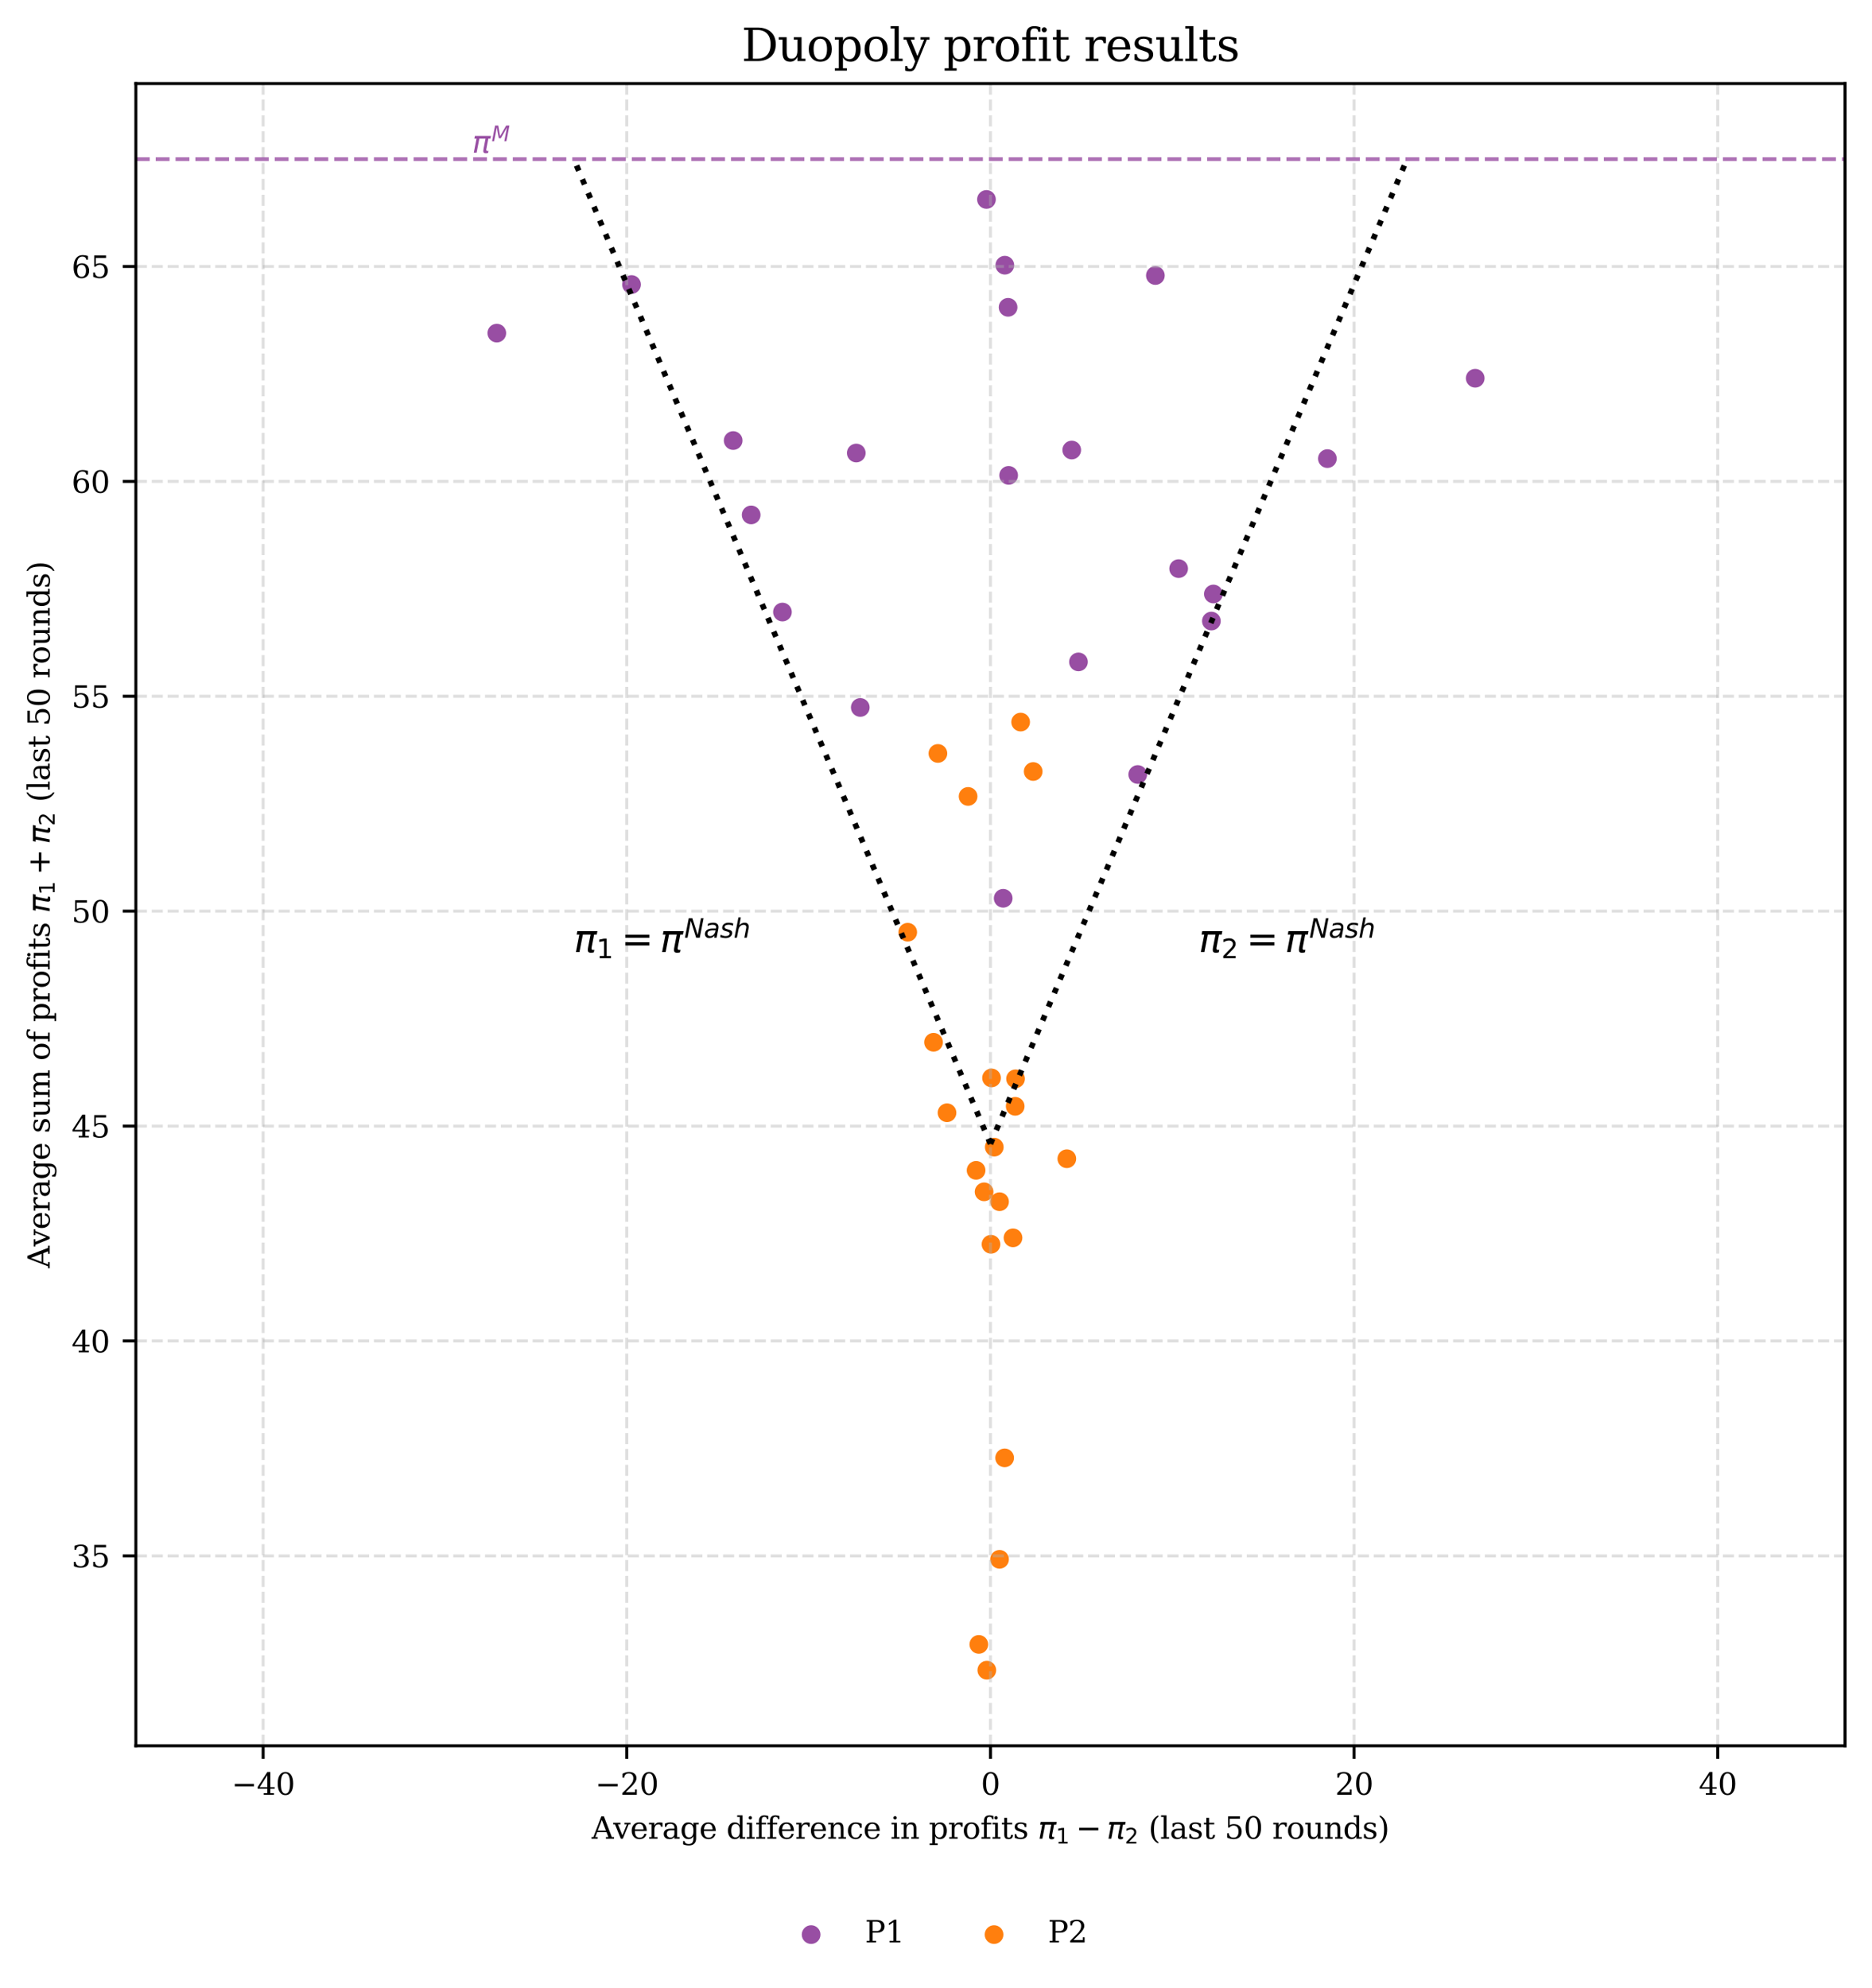<?xml version="1.0" encoding="utf-8" standalone="no"?>
<!DOCTYPE svg PUBLIC "-//W3C//DTD SVG 1.1//EN"
  "http://www.w3.org/Graphics/SVG/1.1/DTD/svg11.dtd">
<svg xmlns:xlink="http://www.w3.org/1999/xlink" width="500.14pt" height="530.849pt" viewBox="0 0 500.14 530.849" xmlns="http://www.w3.org/2000/svg" version="1.1">
 <defs>
  <style type="text/css">*{stroke-linejoin: round; stroke-linecap: butt}</style>
 </defs>
 <g id="figure_1">
  <g id="patch_1">
   <path d="M 0 530.849 
L 500.14 530.849 
L 500.14 0 
L 0 0 
z
" style="fill: #ffffff"/>
  </g>
  <g id="axes_1">
   <g id="patch_2">
    <path d="M 36.3 466.249 
L 492.94 466.249 
L 492.94 22.318 
L 36.3 22.318 
z
" style="fill: #ffffff"/>
   </g>
   <g id="PathCollection_1">
    <defs>
     <path id="m07b435f6bb" d="M 0 2 
C 0.53 2 1.039 1.789 1.414 1.414 
C 1.789 1.039 2 0.53 2 0 
C 2 -0.53 1.789 -1.039 1.414 -1.414 
C 1.039 -1.789 0.53 -2 0 -2 
C -0.53 -2 -1.039 -1.789 -1.414 -1.414 
C -1.789 -1.039 -2 -0.53 -2 0 
C -2 0.53 -1.789 1.039 -1.414 1.414 
C -1.039 1.789 -0.53 2 0 2 
z
" style="stroke: #984ea3"/>
    </defs>
    <g clip-path="url(#pbe07059e75)">
     <use xlink:href="#m07b435f6bb" x="286.335" y="120.187" style="fill: #984ea3; stroke: #984ea3"/>
     <use xlink:href="#m07b435f6bb" x="269.478" y="126.959" style="fill: #984ea3; stroke: #984ea3"/>
     <use xlink:href="#m07b435f6bb" x="288.132" y="176.777" style="fill: #984ea3; stroke: #984ea3"/>
     <use xlink:href="#m07b435f6bb" x="132.729" y="88.964" style="fill: #984ea3; stroke: #984ea3"/>
     <use xlink:href="#m07b435f6bb" x="228.769" y="120.99" style="fill: #984ea3; stroke: #984ea3"/>
     <use xlink:href="#m07b435f6bb" x="229.838" y="188.945" style="fill: #984ea3; stroke: #984ea3"/>
     <use xlink:href="#m07b435f6bb" x="354.636" y="122.482" style="fill: #984ea3; stroke: #984ea3"/>
     <use xlink:href="#m07b435f6bb" x="168.726" y="75.993" style="fill: #984ea3; stroke: #984ea3"/>
     <use xlink:href="#m07b435f6bb" x="394.131" y="101.017" style="fill: #984ea3; stroke: #984ea3"/>
     <use xlink:href="#m07b435f6bb" x="324.178" y="158.641" style="fill: #984ea3; stroke: #984ea3"/>
     <use xlink:href="#m07b435f6bb" x="314.899" y="151.868" style="fill: #984ea3; stroke: #984ea3"/>
     <use xlink:href="#m07b435f6bb" x="195.881" y="117.661" style="fill: #984ea3; stroke: #984ea3"/>
     <use xlink:href="#m07b435f6bb" x="268.021" y="239.911" style="fill: #984ea3; stroke: #984ea3"/>
     <use xlink:href="#m07b435f6bb" x="323.643" y="165.872" style="fill: #984ea3; stroke: #984ea3"/>
     <use xlink:href="#m07b435f6bb" x="263.551" y="53.265" style="fill: #984ea3; stroke: #984ea3"/>
     <use xlink:href="#m07b435f6bb" x="303.969" y="206.852" style="fill: #984ea3; stroke: #984ea3"/>
     <use xlink:href="#m07b435f6bb" x="269.332" y="82.077" style="fill: #984ea3; stroke: #984ea3"/>
     <use xlink:href="#m07b435f6bb" x="200.69" y="137.52" style="fill: #984ea3; stroke: #984ea3"/>
     <use xlink:href="#m07b435f6bb" x="209.046" y="163.462" style="fill: #984ea3; stroke: #984ea3"/>
     <use xlink:href="#m07b435f6bb" x="308.681" y="73.583" style="fill: #984ea3; stroke: #984ea3"/>
     <use xlink:href="#m07b435f6bb" x="268.458" y="70.828" style="fill: #984ea3; stroke: #984ea3"/>
    </g>
   </g>
   <g id="PathCollection_2">
    <defs>
     <path id="m0cc798ffbf" d="M 0 2 
C 0.53 2 1.039 1.789 1.414 1.414 
C 1.789 1.039 2 0.53 2 0 
C 2 -0.53 1.789 -1.039 1.414 -1.414 
C 1.039 -1.789 0.53 -2 0 -2 
C -0.53 -2 -1.039 -1.789 -1.414 -1.414 
C -1.789 -1.039 -2 -0.53 -2 0 
C -2 0.53 -1.789 1.039 -1.414 1.414 
C -1.039 1.789 -0.53 2 0 2 
z
" style="stroke: #ff7f0e"/>
    </defs>
    <g clip-path="url(#pbe07059e75)">
     <use xlink:href="#m0cc798ffbf" x="264.911" y="287.892" style="fill: #ff7f0e; stroke: #ff7f0e"/>
     <use xlink:href="#m0cc798ffbf" x="249.415" y="278.365" style="fill: #ff7f0e; stroke: #ff7f0e"/>
     <use xlink:href="#m0cc798ffbf" x="268.409" y="389.365" style="fill: #ff7f0e; stroke: #ff7f0e"/>
     <use xlink:href="#m0cc798ffbf" x="276.036" y="206.048" style="fill: #ff7f0e; stroke: #ff7f0e"/>
     <use xlink:href="#m0cc798ffbf" x="285.023" y="309.473" style="fill: #ff7f0e; stroke: #ff7f0e"/>
     <use xlink:href="#m0cc798ffbf" x="271.324" y="288.122" style="fill: #ff7f0e; stroke: #ff7f0e"/>
     <use xlink:href="#m0cc798ffbf" x="253.01" y="297.19" style="fill: #ff7f0e; stroke: #ff7f0e"/>
     <use xlink:href="#m0cc798ffbf" x="270.644" y="330.594" style="fill: #ff7f0e; stroke: #ff7f0e"/>
     <use xlink:href="#m0cc798ffbf" x="261.511" y="439.183" style="fill: #ff7f0e; stroke: #ff7f0e"/>
     <use xlink:href="#m0cc798ffbf" x="242.517" y="248.979" style="fill: #ff7f0e; stroke: #ff7f0e"/>
     <use xlink:href="#m0cc798ffbf" x="264.766" y="332.315" style="fill: #ff7f0e; stroke: #ff7f0e"/>
     <use xlink:href="#m0cc798ffbf" x="271.227" y="295.468" style="fill: #ff7f0e; stroke: #ff7f0e"/>
     <use xlink:href="#m0cc798ffbf" x="267.049" y="416.455" style="fill: #ff7f0e; stroke: #ff7f0e"/>
     <use xlink:href="#m0cc798ffbf" x="267.049" y="320.951" style="fill: #ff7f0e; stroke: #ff7f0e"/>
     <use xlink:href="#m0cc798ffbf" x="263.648" y="446.071" style="fill: #ff7f0e; stroke: #ff7f0e"/>
     <use xlink:href="#m0cc798ffbf" x="260.782" y="312.572" style="fill: #ff7f0e; stroke: #ff7f0e"/>
     <use xlink:href="#m0cc798ffbf" x="272.684" y="192.848" style="fill: #ff7f0e; stroke: #ff7f0e"/>
     <use xlink:href="#m0cc798ffbf" x="258.645" y="212.706" style="fill: #ff7f0e; stroke: #ff7f0e"/>
     <use xlink:href="#m0cc798ffbf" x="262.92" y="318.311" style="fill: #ff7f0e; stroke: #ff7f0e"/>
     <use xlink:href="#m0cc798ffbf" x="265.64" y="306.373" style="fill: #ff7f0e; stroke: #ff7f0e"/>
     <use xlink:href="#m0cc798ffbf" x="250.581" y="201.227" style="fill: #ff7f0e; stroke: #ff7f0e"/>
    </g>
   </g>
   <g id="matplotlib.axis_1">
    <g id="xtick_1">
     <g id="line2d_1">
      <path d="M 70.305 466.249 
L 70.305 22.318 
" clip-path="url(#pbe07059e75)" style="fill: none; stroke-dasharray: 2.96,1.28; stroke-dashoffset: 0; stroke: #b0b0b0; stroke-opacity: 0.4; stroke-width: 0.8"/>
     </g>
     <g id="line2d_2">
      <defs>
       <path id="m2ab39aec94" d="M 0 0 
L 0 3.5 
" style="stroke: #000000; stroke-width: 0.8"/>
      </defs>
      <g>
       <use xlink:href="#m2ab39aec94" x="70.305" y="466.249" style="stroke: #000000; stroke-width: 0.8"/>
      </g>
     </g>
     <g id="text_1">
      <!-- −40 -->
      <g transform="translate(61.863 479.328) scale(0.08 -0.08)">
       <defs>
        <path id="DejaVuSerif-2212" d="M 678 2259 
L 4684 2259 
L 4684 1753 
L 678 1753 
L 678 2259 
z
" transform="scale(0.016)"/>
        <path id="DejaVuSerif-34" d="M 2234 1581 
L 2234 4063 
L 641 1581 
L 2234 1581 
z
M 3609 0 
L 1484 0 
L 1484 331 
L 2234 331 
L 2234 1247 
L 197 1247 
L 197 1588 
L 2241 4750 
L 2859 4750 
L 2859 1581 
L 3750 1581 
L 3750 1247 
L 2859 1247 
L 2859 331 
L 3609 331 
L 3609 0 
z
" transform="scale(0.016)"/>
        <path id="DejaVuSerif-30" d="M 2034 219 
Q 2513 219 2750 744 
Q 2988 1269 2988 2328 
Q 2988 3391 2750 3916 
Q 2513 4441 2034 4441 
Q 1556 4441 1318 3916 
Q 1081 3391 1081 2328 
Q 1081 1269 1318 744 
Q 1556 219 2034 219 
z
M 2034 -91 
Q 1275 -91 848 546 
Q 422 1184 422 2328 
Q 422 3475 848 4112 
Q 1275 4750 2034 4750 
Q 2797 4750 3222 4112 
Q 3647 3475 3647 2328 
Q 3647 1184 3222 546 
Q 2797 -91 2034 -91 
z
" transform="scale(0.016)"/>
       </defs>
       <use xlink:href="#DejaVuSerif-2212"/>
       <use xlink:href="#DejaVuSerif-34" transform="translate(83.789 0)"/>
       <use xlink:href="#DejaVuSerif-30" transform="translate(147.412 0)"/>
      </g>
     </g>
    </g>
    <g id="xtick_2">
     <g id="line2d_3">
      <path d="M 167.463 466.249 
L 167.463 22.318 
" clip-path="url(#pbe07059e75)" style="fill: none; stroke-dasharray: 2.96,1.28; stroke-dashoffset: 0; stroke: #b0b0b0; stroke-opacity: 0.4; stroke-width: 0.8"/>
     </g>
     <g id="line2d_4">
      <g>
       <use xlink:href="#m2ab39aec94" x="167.463" y="466.249" style="stroke: #000000; stroke-width: 0.8"/>
      </g>
     </g>
     <g id="text_2">
      <!-- −20 -->
      <g transform="translate(159.021 479.328) scale(0.08 -0.08)">
       <defs>
        <path id="DejaVuSerif-32" d="M 819 3553 
L 469 3553 
L 469 4384 
Q 803 4563 1142 4656 
Q 1481 4750 1806 4750 
Q 2534 4750 2956 4397 
Q 3378 4044 3378 3438 
Q 3378 2753 2422 1800 
Q 2347 1728 2309 1691 
L 1131 513 
L 3078 513 
L 3078 1088 
L 3444 1088 
L 3444 0 
L 434 0 
L 434 341 
L 1850 1753 
Q 2319 2222 2519 2614 
Q 2719 3006 2719 3438 
Q 2719 3909 2473 4175 
Q 2228 4441 1797 4441 
Q 1350 4441 1106 4219 
Q 863 3997 819 3553 
z
" transform="scale(0.016)"/>
       </defs>
       <use xlink:href="#DejaVuSerif-2212"/>
       <use xlink:href="#DejaVuSerif-32" transform="translate(83.789 0)"/>
       <use xlink:href="#DejaVuSerif-30" transform="translate(147.412 0)"/>
      </g>
     </g>
    </g>
    <g id="xtick_3">
     <g id="line2d_5">
      <path d="M 264.62 466.249 
L 264.62 22.318 
" clip-path="url(#pbe07059e75)" style="fill: none; stroke-dasharray: 2.96,1.28; stroke-dashoffset: 0; stroke: #b0b0b0; stroke-opacity: 0.4; stroke-width: 0.8"/>
     </g>
     <g id="line2d_6">
      <g>
       <use xlink:href="#m2ab39aec94" x="264.62" y="466.249" style="stroke: #000000; stroke-width: 0.8"/>
      </g>
     </g>
     <g id="text_3">
      <!-- 0 -->
      <g transform="translate(262.075 479.328) scale(0.08 -0.08)">
       <use xlink:href="#DejaVuSerif-30"/>
      </g>
     </g>
    </g>
    <g id="xtick_4">
     <g id="line2d_7">
      <path d="M 361.777 466.249 
L 361.777 22.318 
" clip-path="url(#pbe07059e75)" style="fill: none; stroke-dasharray: 2.96,1.28; stroke-dashoffset: 0; stroke: #b0b0b0; stroke-opacity: 0.4; stroke-width: 0.8"/>
     </g>
     <g id="line2d_8">
      <g>
       <use xlink:href="#m2ab39aec94" x="361.777" y="466.249" style="stroke: #000000; stroke-width: 0.8"/>
      </g>
     </g>
     <g id="text_4">
      <!-- 20 -->
      <g transform="translate(356.687 479.328) scale(0.08 -0.08)">
       <use xlink:href="#DejaVuSerif-32"/>
       <use xlink:href="#DejaVuSerif-30" transform="translate(63.623 0)"/>
      </g>
     </g>
    </g>
    <g id="xtick_5">
     <g id="line2d_9">
      <path d="M 458.935 466.249 
L 458.935 22.318 
" clip-path="url(#pbe07059e75)" style="fill: none; stroke-dasharray: 2.96,1.28; stroke-dashoffset: 0; stroke: #b0b0b0; stroke-opacity: 0.4; stroke-width: 0.8"/>
     </g>
     <g id="line2d_10">
      <g>
       <use xlink:href="#m2ab39aec94" x="458.935" y="466.249" style="stroke: #000000; stroke-width: 0.8"/>
      </g>
     </g>
     <g id="text_5">
      <!-- 40 -->
      <g transform="translate(453.845 479.328) scale(0.08 -0.08)">
       <use xlink:href="#DejaVuSerif-34"/>
       <use xlink:href="#DejaVuSerif-30" transform="translate(63.623 0)"/>
      </g>
     </g>
    </g>
    <g id="text_6">
     <!-- Average difference in profits $\pi_1 - \pi_2$ (last 50 rounds) -->
     <g transform="translate(158.06 491.072) scale(0.08 -0.08)">
      <defs>
       <path id="DejaVuSerif-41" d="M 1281 1691 
L 2994 1691 
L 2138 3909 
L 1281 1691 
z
M -38 0 
L -38 331 
L 372 331 
L 2034 4666 
L 2559 4666 
L 4225 331 
L 4684 331 
L 4684 0 
L 2988 0 
L 2988 331 
L 3506 331 
L 3116 1356 
L 1153 1356 
L 763 331 
L 1275 331 
L 1275 0 
L -38 0 
z
" transform="scale(0.016)"/>
       <path id="DejaVuSerif-76" d="M 1581 0 
L 359 2988 
L -19 2988 
L -19 3322 
L 1509 3322 
L 1509 2988 
L 978 2988 
L 1913 703 
L 2847 2988 
L 2350 2988 
L 2350 3322 
L 3597 3322 
L 3597 2988 
L 3225 2988 
L 2003 0 
L 1581 0 
z
" transform="scale(0.016)"/>
       <path id="DejaVuSerif-65" d="M 3469 1600 
L 991 1600 
L 991 1575 
Q 991 903 1244 561 
Q 1497 219 1991 219 
Q 2369 219 2611 417 
Q 2853 616 2950 1006 
L 3413 1006 
Q 3275 459 2904 184 
Q 2534 -91 1931 -91 
Q 1203 -91 761 389 
Q 319 869 319 1663 
Q 319 2450 753 2931 
Q 1188 3413 1894 3413 
Q 2647 3413 3050 2948 
Q 3453 2484 3469 1600 
z
M 2791 1931 
Q 2772 2513 2545 2808 
Q 2319 3103 1894 3103 
Q 1497 3103 1269 2806 
Q 1041 2509 991 1931 
L 2791 1931 
z
" transform="scale(0.016)"/>
       <path id="DejaVuSerif-72" d="M 3059 3328 
L 3059 2497 
L 2728 2497 
Q 2713 2744 2591 2866 
Q 2469 2988 2234 2988 
Q 1809 2988 1582 2694 
Q 1356 2400 1356 1850 
L 1356 331 
L 2022 331 
L 2022 0 
L 263 0 
L 263 331 
L 781 331 
L 781 2994 
L 231 2994 
L 231 3322 
L 1356 3322 
L 1356 2731 
Q 1525 3078 1790 3245 
Q 2056 3413 2438 3413 
Q 2578 3413 2733 3391 
Q 2888 3369 3059 3328 
z
" transform="scale(0.016)"/>
       <path id="DejaVuSerif-61" d="M 2547 1044 
L 2547 1747 
L 1806 1747 
Q 1378 1747 1168 1562 
Q 959 1378 959 997 
Q 959 650 1171 447 
Q 1384 244 1747 244 
Q 2106 244 2326 466 
Q 2547 688 2547 1044 
z
M 3122 2075 
L 3122 331 
L 3634 331 
L 3634 0 
L 2547 0 
L 2547 359 
Q 2356 128 2106 18 
Q 1856 -91 1522 -91 
Q 969 -91 644 203 
Q 319 497 319 997 
Q 319 1513 691 1797 
Q 1063 2081 1741 2081 
L 2547 2081 
L 2547 2309 
Q 2547 2688 2317 2895 
Q 2088 3103 1672 3103 
Q 1328 3103 1125 2947 
Q 922 2791 872 2484 
L 575 2484 
L 575 3156 
Q 875 3284 1158 3348 
Q 1441 3413 1709 3413 
Q 2400 3413 2761 3070 
Q 3122 2728 3122 2075 
z
" transform="scale(0.016)"/>
       <path id="DejaVuSerif-67" d="M 3359 2988 
L 3359 72 
Q 3359 -644 2965 -1033 
Q 2572 -1422 1844 -1422 
Q 1516 -1422 1216 -1362 
Q 916 -1303 641 -1184 
L 641 -488 
L 941 -488 
Q 997 -813 1206 -963 
Q 1416 -1113 1806 -1113 
Q 2313 -1113 2548 -827 
Q 2784 -541 2784 72 
L 2784 519 
Q 2616 206 2355 57 
Q 2094 -91 1709 -91 
Q 1097 -91 708 395 
Q 319 881 319 1663 
Q 319 2444 706 2928 
Q 1094 3413 1709 3413 
Q 2094 3413 2355 3264 
Q 2616 3116 2784 2803 
L 2784 3322 
L 3909 3322 
L 3909 2988 
L 3359 2988 
z
M 2784 1825 
Q 2784 2422 2554 2737 
Q 2325 3053 1888 3053 
Q 1444 3053 1217 2703 
Q 991 2353 991 1663 
Q 991 975 1217 622 
Q 1444 269 1888 269 
Q 2325 269 2554 583 
Q 2784 897 2784 1497 
L 2784 1825 
z
" transform="scale(0.016)"/>
       <path id="DejaVuSerif-20" transform="scale(0.016)"/>
       <path id="DejaVuSerif-64" d="M 3359 331 
L 3909 331 
L 3909 0 
L 2784 0 
L 2784 519 
Q 2616 206 2355 57 
Q 2094 -91 1709 -91 
Q 1097 -91 708 395 
Q 319 881 319 1663 
Q 319 2444 706 2928 
Q 1094 3413 1709 3413 
Q 2094 3413 2355 3264 
Q 2616 3116 2784 2803 
L 2784 4531 
L 2241 4531 
L 2241 4863 
L 3359 4863 
L 3359 331 
z
M 2784 1497 
L 2784 1825 
Q 2784 2422 2554 2737 
Q 2325 3053 1888 3053 
Q 1444 3053 1217 2703 
Q 991 2353 991 1663 
Q 991 975 1217 622 
Q 1444 269 1888 269 
Q 2325 269 2554 583 
Q 2784 897 2784 1497 
z
" transform="scale(0.016)"/>
       <path id="DejaVuSerif-69" d="M 622 4353 
Q 622 4497 726 4603 
Q 831 4709 978 4709 
Q 1122 4709 1226 4603 
Q 1331 4497 1331 4353 
Q 1331 4206 1228 4103 
Q 1125 4000 978 4000 
Q 831 4000 726 4103 
Q 622 4206 622 4353 
z
M 1356 331 
L 1900 331 
L 1900 0 
L 231 0 
L 231 331 
L 781 331 
L 781 2988 
L 231 2988 
L 231 3322 
L 1356 3322 
L 1356 331 
z
" transform="scale(0.016)"/>
       <path id="DejaVuSerif-66" d="M 2753 4078 
L 2450 4078 
Q 2447 4313 2317 4434 
Q 2188 4556 1941 4556 
Q 1619 4556 1487 4379 
Q 1356 4203 1356 3750 
L 1356 3322 
L 2284 3322 
L 2284 2988 
L 1356 2988 
L 1356 331 
L 2094 331 
L 2094 0 
L 231 0 
L 231 331 
L 781 331 
L 781 2988 
L 231 2988 
L 231 3322 
L 781 3322 
L 781 3738 
Q 781 4294 1070 4578 
Q 1359 4863 1919 4863 
Q 2128 4863 2337 4825 
Q 2547 4788 2753 4709 
L 2753 4078 
z
" transform="scale(0.016)"/>
       <path id="DejaVuSerif-6e" d="M 263 0 
L 263 331 
L 781 331 
L 781 2988 
L 231 2988 
L 231 3322 
L 1356 3322 
L 1356 2731 
Q 1516 3069 1770 3241 
Q 2025 3413 2363 3413 
Q 2913 3413 3172 3097 
Q 3431 2781 3431 2113 
L 3431 331 
L 3944 331 
L 3944 0 
L 2356 0 
L 2356 331 
L 2853 331 
L 2853 1931 
Q 2853 2541 2703 2767 
Q 2553 2994 2175 2994 
Q 1775 2994 1565 2701 
Q 1356 2409 1356 1850 
L 1356 331 
L 1856 331 
L 1856 0 
L 263 0 
z
" transform="scale(0.016)"/>
       <path id="DejaVuSerif-63" d="M 3291 997 
Q 3169 466 2822 187 
Q 2475 -91 1925 -91 
Q 1200 -91 759 389 
Q 319 869 319 1663 
Q 319 2459 759 2936 
Q 1200 3413 1925 3413 
Q 2241 3413 2553 3339 
Q 2866 3266 3181 3116 
L 3181 2266 
L 2847 2266 
Q 2781 2703 2561 2903 
Q 2341 3103 1931 3103 
Q 1466 3103 1228 2742 
Q 991 2381 991 1663 
Q 991 944 1227 581 
Q 1463 219 1931 219 
Q 2303 219 2525 412 
Q 2747 606 2828 997 
L 3291 997 
z
" transform="scale(0.016)"/>
       <path id="DejaVuSerif-70" d="M 1313 1825 
L 1313 1497 
Q 1313 897 1542 583 
Q 1772 269 2209 269 
Q 2650 269 2876 622 
Q 3103 975 3103 1663 
Q 3103 2353 2876 2703 
Q 2650 3053 2209 3053 
Q 1772 3053 1542 2737 
Q 1313 2422 1313 1825 
z
M 738 2988 
L 184 2988 
L 184 3322 
L 1313 3322 
L 1313 2803 
Q 1481 3116 1742 3264 
Q 2003 3413 2388 3413 
Q 3000 3413 3387 2928 
Q 3775 2444 3775 1663 
Q 3775 881 3387 395 
Q 3000 -91 2388 -91 
Q 2003 -91 1742 57 
Q 1481 206 1313 519 
L 1313 -997 
L 1856 -997 
L 1856 -1331 
L 184 -1331 
L 184 -997 
L 738 -997 
L 738 2988 
z
" transform="scale(0.016)"/>
       <path id="DejaVuSerif-6f" d="M 1925 219 
Q 2388 219 2623 584 
Q 2859 950 2859 1663 
Q 2859 2375 2623 2739 
Q 2388 3103 1925 3103 
Q 1463 3103 1227 2739 
Q 991 2375 991 1663 
Q 991 950 1228 584 
Q 1466 219 1925 219 
z
M 1925 -91 
Q 1200 -91 759 389 
Q 319 869 319 1663 
Q 319 2456 758 2934 
Q 1197 3413 1925 3413 
Q 2653 3413 3092 2934 
Q 3531 2456 3531 1663 
Q 3531 869 3092 389 
Q 2653 -91 1925 -91 
z
" transform="scale(0.016)"/>
       <path id="DejaVuSerif-74" d="M 691 2988 
L 184 2988 
L 184 3322 
L 691 3322 
L 691 4353 
L 1269 4353 
L 1269 3322 
L 2350 3322 
L 2350 2988 
L 1269 2988 
L 1269 878 
Q 1269 456 1350 337 
Q 1431 219 1650 219 
Q 1875 219 1978 351 
Q 2081 484 2088 781 
L 2522 781 
Q 2497 328 2275 118 
Q 2053 -91 1600 -91 
Q 1103 -91 897 129 
Q 691 350 691 878 
L 691 2988 
z
" transform="scale(0.016)"/>
       <path id="DejaVuSerif-73" d="M 359 184 
L 359 959 
L 691 959 
Q 703 588 923 403 
Q 1144 219 1575 219 
Q 1963 219 2166 364 
Q 2369 509 2369 788 
Q 2369 1006 2220 1140 
Q 2072 1275 1594 1428 
L 1178 1569 
Q 750 1706 558 1912 
Q 366 2119 366 2438 
Q 366 2894 700 3153 
Q 1034 3413 1625 3413 
Q 1888 3413 2178 3344 
Q 2469 3275 2778 3144 
L 2778 2419 
L 2447 2419 
Q 2434 2741 2221 2922 
Q 2009 3103 1644 3103 
Q 1281 3103 1095 2975 
Q 909 2847 909 2591 
Q 909 2381 1050 2254 
Q 1191 2128 1613 1997 
L 2069 1856 
Q 2541 1709 2748 1489 
Q 2956 1269 2956 922 
Q 2956 450 2595 179 
Q 2234 -91 1600 -91 
Q 1278 -91 972 -22 
Q 666 47 359 184 
z
" transform="scale(0.016)"/>
       <path id="DejaVuSans-Oblique-3c0" d="M 584 3500 
L 3938 3500 
L 3825 2925 
L 3384 2925 
L 2966 775 
Q 2922 550 2981 450 
Q 3038 353 3209 353 
Q 3256 353 3325 363 
Q 3397 369 3419 372 
L 3338 -44 
Q 3222 -84 3103 -103 
Q 2981 -122 2866 -122 
Q 2491 -122 2388 81 
Q 2284 288 2391 838 
L 2797 2925 
L 1506 2925 
L 938 0 
L 350 0 
L 919 2925 
L 472 2925 
L 584 3500 
z
" transform="scale(0.016)"/>
       <path id="DejaVuSans-31" d="M 794 531 
L 1825 531 
L 1825 4091 
L 703 3866 
L 703 4441 
L 1819 4666 
L 2450 4666 
L 2450 531 
L 3481 531 
L 3481 0 
L 794 0 
L 794 531 
z
" transform="scale(0.016)"/>
       <path id="DejaVuSans-2212" d="M 678 2272 
L 4684 2272 
L 4684 1741 
L 678 1741 
L 678 2272 
z
" transform="scale(0.016)"/>
       <path id="DejaVuSans-32" d="M 1228 531 
L 3431 531 
L 3431 0 
L 469 0 
L 469 531 
Q 828 903 1448 1529 
Q 2069 2156 2228 2338 
Q 2531 2678 2651 2914 
Q 2772 3150 2772 3378 
Q 2772 3750 2511 3984 
Q 2250 4219 1831 4219 
Q 1534 4219 1204 4116 
Q 875 4013 500 3803 
L 500 4441 
Q 881 4594 1212 4672 
Q 1544 4750 1819 4750 
Q 2544 4750 2975 4387 
Q 3406 4025 3406 3419 
Q 3406 3131 3298 2873 
Q 3191 2616 2906 2266 
Q 2828 2175 2409 1742 
Q 1991 1309 1228 531 
z
" transform="scale(0.016)"/>
       <path id="DejaVuSerif-28" d="M 2041 -997 
Q 1281 -656 893 83 
Q 506 822 506 1931 
Q 506 3044 893 3783 
Q 1281 4522 2041 4863 
L 2041 4556 
Q 1559 4225 1350 3623 
Q 1141 3022 1141 1931 
Q 1141 844 1350 242 
Q 1559 -359 2041 -691 
L 2041 -997 
z
" transform="scale(0.016)"/>
       <path id="DejaVuSerif-6c" d="M 1313 331 
L 1856 331 
L 1856 0 
L 184 0 
L 184 331 
L 738 331 
L 738 4531 
L 184 4531 
L 184 4863 
L 1313 4863 
L 1313 331 
z
" transform="scale(0.016)"/>
       <path id="DejaVuSerif-35" d="M 3219 4666 
L 3219 4153 
L 1081 4153 
L 1081 2816 
Q 1244 2928 1461 2984 
Q 1678 3041 1947 3041 
Q 2703 3041 3140 2622 
Q 3578 2203 3578 1478 
Q 3578 738 3136 323 
Q 2694 -91 1894 -91 
Q 1572 -91 1234 -12 
Q 897 66 544 225 
L 544 1131 
L 897 1131 
Q 925 688 1179 453 
Q 1434 219 1894 219 
Q 2388 219 2653 544 
Q 2919 869 2919 1478 
Q 2919 2084 2655 2407 
Q 2391 2731 1894 2731 
Q 1613 2731 1398 2631 
Q 1184 2531 1019 2322 
L 750 2322 
L 750 4666 
L 3219 4666 
z
" transform="scale(0.016)"/>
       <path id="DejaVuSerif-75" d="M 2266 3322 
L 3341 3322 
L 3341 331 
L 3884 331 
L 3884 0 
L 2766 0 
L 2766 588 
Q 2606 256 2353 82 
Q 2100 -91 1766 -91 
Q 1213 -91 952 223 
Q 691 538 691 1209 
L 691 2988 
L 172 2988 
L 172 3322 
L 1269 3322 
L 1269 1388 
Q 1269 781 1417 556 
Q 1566 331 1947 331 
Q 2347 331 2556 625 
Q 2766 919 2766 1478 
L 2766 2988 
L 2266 2988 
L 2266 3322 
z
" transform="scale(0.016)"/>
       <path id="DejaVuSerif-29" d="M 453 -997 
L 453 -691 
Q 934 -359 1145 242 
Q 1356 844 1356 1931 
Q 1356 3022 1145 3623 
Q 934 4225 453 4556 
L 453 4863 
Q 1216 4522 1603 3783 
Q 1991 3044 1991 1931 
Q 1991 822 1603 83 
Q 1216 -656 453 -997 
z
" transform="scale(0.016)"/>
      </defs>
      <use xlink:href="#DejaVuSerif-41" transform="translate(0 0.016)"/>
      <use xlink:href="#DejaVuSerif-76" transform="translate(72.217 0.016)"/>
      <use xlink:href="#DejaVuSerif-65" transform="translate(128.711 0.016)"/>
      <use xlink:href="#DejaVuSerif-72" transform="translate(187.891 0.016)"/>
      <use xlink:href="#DejaVuSerif-61" transform="translate(235.693 0.016)"/>
      <use xlink:href="#DejaVuSerif-67" transform="translate(295.312 0.016)"/>
      <use xlink:href="#DejaVuSerif-65" transform="translate(359.326 0.016)"/>
      <use xlink:href="#DejaVuSerif-20" transform="translate(418.506 0.016)"/>
      <use xlink:href="#DejaVuSerif-64" transform="translate(450.293 0.016)"/>
      <use xlink:href="#DejaVuSerif-69" transform="translate(514.307 0.016)"/>
      <use xlink:href="#DejaVuSerif-66" transform="translate(546.289 0.016)"/>
      <use xlink:href="#DejaVuSerif-66" transform="translate(583.301 0.016)"/>
      <use xlink:href="#DejaVuSerif-65" transform="translate(620.312 0.016)"/>
      <use xlink:href="#DejaVuSerif-72" transform="translate(679.492 0.016)"/>
      <use xlink:href="#DejaVuSerif-65" transform="translate(727.295 0.016)"/>
      <use xlink:href="#DejaVuSerif-6e" transform="translate(786.475 0.016)"/>
      <use xlink:href="#DejaVuSerif-63" transform="translate(850.879 0.016)"/>
      <use xlink:href="#DejaVuSerif-65" transform="translate(906.885 0.016)"/>
      <use xlink:href="#DejaVuSerif-20" transform="translate(966.064 0.016)"/>
      <use xlink:href="#DejaVuSerif-69" transform="translate(997.852 0.016)"/>
      <use xlink:href="#DejaVuSerif-6e" transform="translate(1029.834 0.016)"/>
      <use xlink:href="#DejaVuSerif-20" transform="translate(1094.238 0.016)"/>
      <use xlink:href="#DejaVuSerif-70" transform="translate(1126.025 0.016)"/>
      <use xlink:href="#DejaVuSerif-72" transform="translate(1190.039 0.016)"/>
      <use xlink:href="#DejaVuSerif-6f" transform="translate(1237.842 0.016)"/>
      <use xlink:href="#DejaVuSerif-66" transform="translate(1298.047 0.016)"/>
      <use xlink:href="#DejaVuSerif-69" transform="translate(1335.059 0.016)"/>
      <use xlink:href="#DejaVuSerif-74" transform="translate(1367.041 0.016)"/>
      <use xlink:href="#DejaVuSerif-73" transform="translate(1407.227 0.016)"/>
      <use xlink:href="#DejaVuSerif-20" transform="translate(1458.545 0.016)"/>
      <use xlink:href="#DejaVuSans-Oblique-3c0" transform="translate(1490.332 0.016)"/>
      <use xlink:href="#DejaVuSans-31" transform="translate(1550.537 -16.391) scale(0.7)"/>
      <use xlink:href="#DejaVuSans-2212" transform="translate(1617.29 0.016)"/>
      <use xlink:href="#DejaVuSans-Oblique-3c0" transform="translate(1720.562 0.016)"/>
      <use xlink:href="#DejaVuSans-32" transform="translate(1780.767 -16.391) scale(0.7)"/>
      <use xlink:href="#DejaVuSerif-20" transform="translate(1828.037 0.016)"/>
      <use xlink:href="#DejaVuSerif-28" transform="translate(1859.824 0.016)"/>
      <use xlink:href="#DejaVuSerif-6c" transform="translate(1898.838 0.016)"/>
      <use xlink:href="#DejaVuSerif-61" transform="translate(1930.82 0.016)"/>
      <use xlink:href="#DejaVuSerif-73" transform="translate(1990.439 0.016)"/>
      <use xlink:href="#DejaVuSerif-74" transform="translate(2041.758 0.016)"/>
      <use xlink:href="#DejaVuSerif-20" transform="translate(2081.943 0.016)"/>
      <use xlink:href="#DejaVuSerif-35" transform="translate(2113.73 0.016)"/>
      <use xlink:href="#DejaVuSerif-30" transform="translate(2177.354 0.016)"/>
      <use xlink:href="#DejaVuSerif-20" transform="translate(2240.977 0.016)"/>
      <use xlink:href="#DejaVuSerif-72" transform="translate(2272.764 0.016)"/>
      <use xlink:href="#DejaVuSerif-6f" transform="translate(2320.566 0.016)"/>
      <use xlink:href="#DejaVuSerif-75" transform="translate(2380.771 0.016)"/>
      <use xlink:href="#DejaVuSerif-6e" transform="translate(2445.176 0.016)"/>
      <use xlink:href="#DejaVuSerif-64" transform="translate(2509.58 0.016)"/>
      <use xlink:href="#DejaVuSerif-73" transform="translate(2573.594 0.016)"/>
      <use xlink:href="#DejaVuSerif-29" transform="translate(2624.912 0.016)"/>
     </g>
    </g>
   </g>
   <g id="matplotlib.axis_2">
    <g id="ytick_1">
     <g id="line2d_11">
      <path d="M 36.3 415.537 
L 492.94 415.537 
" clip-path="url(#pbe07059e75)" style="fill: none; stroke-dasharray: 2.96,1.28; stroke-dashoffset: 0; stroke: #b0b0b0; stroke-opacity: 0.4; stroke-width: 0.8"/>
     </g>
     <g id="line2d_12">
      <defs>
       <path id="mc90eec6ef4" d="M 0 0 
L -3.5 0 
" style="stroke: #000000; stroke-width: 0.8"/>
      </defs>
      <g>
       <use xlink:href="#mc90eec6ef4" x="36.3" y="415.537" style="stroke: #000000; stroke-width: 0.8"/>
      </g>
     </g>
     <g id="text_7">
      <!-- 35 -->
      <g transform="translate(19.12 418.576) scale(0.08 -0.08)">
       <defs>
        <path id="DejaVuSerif-33" d="M 622 4469 
Q 988 4606 1323 4678 
Q 1659 4750 1953 4750 
Q 2638 4750 3022 4454 
Q 3406 4159 3406 3634 
Q 3406 3213 3140 2930 
Q 2875 2647 2388 2547 
Q 2963 2466 3280 2130 
Q 3597 1794 3597 1259 
Q 3597 606 3158 257 
Q 2719 -91 1894 -91 
Q 1528 -91 1179 -12 
Q 831 66 488 225 
L 488 1131 
L 838 1131 
Q 869 681 1141 450 
Q 1413 219 1906 219 
Q 2384 219 2661 495 
Q 2938 772 2938 1253 
Q 2938 1803 2653 2086 
Q 2369 2369 1819 2369 
L 1522 2369 
L 1522 2688 
L 1678 2688 
Q 2225 2688 2498 2914 
Q 2772 3141 2772 3597 
Q 2772 4006 2547 4223 
Q 2322 4441 1900 4441 
Q 1478 4441 1245 4241 
Q 1013 4041 972 3647 
L 622 3647 
L 622 4469 
z
" transform="scale(0.016)"/>
       </defs>
       <use xlink:href="#DejaVuSerif-33"/>
       <use xlink:href="#DejaVuSerif-35" transform="translate(63.623 0)"/>
      </g>
     </g>
    </g>
    <g id="ytick_2">
     <g id="line2d_13">
      <path d="M 36.3 358.143 
L 492.94 358.143 
" clip-path="url(#pbe07059e75)" style="fill: none; stroke-dasharray: 2.96,1.28; stroke-dashoffset: 0; stroke: #b0b0b0; stroke-opacity: 0.4; stroke-width: 0.8"/>
     </g>
     <g id="line2d_14">
      <g>
       <use xlink:href="#mc90eec6ef4" x="36.3" y="358.143" style="stroke: #000000; stroke-width: 0.8"/>
      </g>
     </g>
     <g id="text_8">
      <!-- 40 -->
      <g transform="translate(19.12 361.182) scale(0.08 -0.08)">
       <use xlink:href="#DejaVuSerif-34"/>
       <use xlink:href="#DejaVuSerif-30" transform="translate(63.623 0)"/>
      </g>
     </g>
    </g>
    <g id="ytick_3">
     <g id="line2d_15">
      <path d="M 36.3 300.749 
L 492.94 300.749 
" clip-path="url(#pbe07059e75)" style="fill: none; stroke-dasharray: 2.96,1.28; stroke-dashoffset: 0; stroke: #b0b0b0; stroke-opacity: 0.4; stroke-width: 0.8"/>
     </g>
     <g id="line2d_16">
      <g>
       <use xlink:href="#mc90eec6ef4" x="36.3" y="300.749" style="stroke: #000000; stroke-width: 0.8"/>
      </g>
     </g>
     <g id="text_9">
      <!-- 45 -->
      <g transform="translate(19.12 303.788) scale(0.08 -0.08)">
       <use xlink:href="#DejaVuSerif-34"/>
       <use xlink:href="#DejaVuSerif-35" transform="translate(63.623 0)"/>
      </g>
     </g>
    </g>
    <g id="ytick_4">
     <g id="line2d_17">
      <path d="M 36.3 243.354 
L 492.94 243.354 
" clip-path="url(#pbe07059e75)" style="fill: none; stroke-dasharray: 2.96,1.28; stroke-dashoffset: 0; stroke: #b0b0b0; stroke-opacity: 0.4; stroke-width: 0.8"/>
     </g>
     <g id="line2d_18">
      <g>
       <use xlink:href="#mc90eec6ef4" x="36.3" y="243.354" style="stroke: #000000; stroke-width: 0.8"/>
      </g>
     </g>
     <g id="text_10">
      <!-- 50 -->
      <g transform="translate(19.12 246.394) scale(0.08 -0.08)">
       <use xlink:href="#DejaVuSerif-35"/>
       <use xlink:href="#DejaVuSerif-30" transform="translate(63.623 0)"/>
      </g>
     </g>
    </g>
    <g id="ytick_5">
     <g id="line2d_19">
      <path d="M 36.3 185.96 
L 492.94 185.96 
" clip-path="url(#pbe07059e75)" style="fill: none; stroke-dasharray: 2.96,1.28; stroke-dashoffset: 0; stroke: #b0b0b0; stroke-opacity: 0.4; stroke-width: 0.8"/>
     </g>
     <g id="line2d_20">
      <g>
       <use xlink:href="#mc90eec6ef4" x="36.3" y="185.96" style="stroke: #000000; stroke-width: 0.8"/>
      </g>
     </g>
     <g id="text_11">
      <!-- 55 -->
      <g transform="translate(19.12 189) scale(0.08 -0.08)">
       <use xlink:href="#DejaVuSerif-35"/>
       <use xlink:href="#DejaVuSerif-35" transform="translate(63.623 0)"/>
      </g>
     </g>
    </g>
    <g id="ytick_6">
     <g id="line2d_21">
      <path d="M 36.3 128.566 
L 492.94 128.566 
" clip-path="url(#pbe07059e75)" style="fill: none; stroke-dasharray: 2.96,1.28; stroke-dashoffset: 0; stroke: #b0b0b0; stroke-opacity: 0.4; stroke-width: 0.8"/>
     </g>
     <g id="line2d_22">
      <g>
       <use xlink:href="#mc90eec6ef4" x="36.3" y="128.566" style="stroke: #000000; stroke-width: 0.8"/>
      </g>
     </g>
     <g id="text_12">
      <!-- 60 -->
      <g transform="translate(19.12 131.606) scale(0.08 -0.08)">
       <defs>
        <path id="DejaVuSerif-36" d="M 2094 219 
Q 2534 219 2771 542 
Q 3009 866 3009 1472 
Q 3009 2078 2771 2401 
Q 2534 2725 2094 2725 
Q 1647 2725 1412 2412 
Q 1178 2100 1178 1509 
Q 1178 888 1415 553 
Q 1653 219 2094 219 
z
M 1075 2569 
Q 1288 2803 1556 2918 
Q 1825 3034 2163 3034 
Q 2859 3034 3264 2615 
Q 3669 2197 3669 1472 
Q 3669 763 3233 336 
Q 2797 -91 2069 -91 
Q 1278 -91 853 498 
Q 428 1088 428 2181 
Q 428 3406 931 4078 
Q 1434 4750 2350 4750 
Q 2597 4750 2869 4703 
Q 3141 4656 3425 4563 
L 3425 3794 
L 3072 3794 
Q 3034 4109 2831 4275 
Q 2628 4441 2284 4441 
Q 1678 4441 1381 3981 
Q 1084 3522 1075 2569 
z
" transform="scale(0.016)"/>
       </defs>
       <use xlink:href="#DejaVuSerif-36"/>
       <use xlink:href="#DejaVuSerif-30" transform="translate(63.623 0)"/>
      </g>
     </g>
    </g>
    <g id="ytick_7">
     <g id="line2d_23">
      <path d="M 36.3 71.172 
L 492.94 71.172 
" clip-path="url(#pbe07059e75)" style="fill: none; stroke-dasharray: 2.96,1.28; stroke-dashoffset: 0; stroke: #b0b0b0; stroke-opacity: 0.4; stroke-width: 0.8"/>
     </g>
     <g id="line2d_24">
      <g>
       <use xlink:href="#mc90eec6ef4" x="36.3" y="71.172" style="stroke: #000000; stroke-width: 0.8"/>
      </g>
     </g>
     <g id="text_13">
      <!-- 65 -->
      <g transform="translate(19.12 74.211) scale(0.08 -0.08)">
       <use xlink:href="#DejaVuSerif-36"/>
       <use xlink:href="#DejaVuSerif-35" transform="translate(63.623 0)"/>
      </g>
     </g>
    </g>
    <g id="text_14">
     <!-- Average sum of profits $\pi_1 + \pi_2$ (last 50 rounds) -->
     <g transform="translate(13.28 338.684) rotate(-90) scale(0.08 -0.08)">
      <defs>
       <path id="DejaVuSerif-6d" d="M 3316 2675 
Q 3481 3041 3739 3227 
Q 3997 3413 4341 3413 
Q 4863 3413 5119 3089 
Q 5375 2766 5375 2113 
L 5375 331 
L 5894 331 
L 5894 0 
L 4300 0 
L 4300 331 
L 4800 331 
L 4800 2047 
Q 4800 2556 4650 2772 
Q 4500 2988 4153 2988 
Q 3769 2988 3567 2697 
Q 3366 2406 3366 1850 
L 3366 331 
L 3866 331 
L 3866 0 
L 2291 0 
L 2291 331 
L 2791 331 
L 2791 2069 
Q 2791 2566 2641 2777 
Q 2491 2988 2144 2988 
Q 1759 2988 1557 2697 
Q 1356 2406 1356 1850 
L 1356 331 
L 1856 331 
L 1856 0 
L 263 0 
L 263 331 
L 781 331 
L 781 2994 
L 231 2994 
L 231 3322 
L 1356 3322 
L 1356 2731 
Q 1516 3063 1762 3238 
Q 2009 3413 2322 3413 
Q 2709 3413 2968 3220 
Q 3228 3028 3316 2675 
z
" transform="scale(0.016)"/>
       <path id="DejaVuSans-2b" d="M 2944 4013 
L 2944 2272 
L 4684 2272 
L 4684 1741 
L 2944 1741 
L 2944 0 
L 2419 0 
L 2419 1741 
L 678 1741 
L 678 2272 
L 2419 2272 
L 2419 4013 
L 2944 4013 
z
" transform="scale(0.016)"/>
      </defs>
      <use xlink:href="#DejaVuSerif-41" transform="translate(0 0.016)"/>
      <use xlink:href="#DejaVuSerif-76" transform="translate(72.217 0.016)"/>
      <use xlink:href="#DejaVuSerif-65" transform="translate(128.711 0.016)"/>
      <use xlink:href="#DejaVuSerif-72" transform="translate(187.891 0.016)"/>
      <use xlink:href="#DejaVuSerif-61" transform="translate(235.693 0.016)"/>
      <use xlink:href="#DejaVuSerif-67" transform="translate(295.312 0.016)"/>
      <use xlink:href="#DejaVuSerif-65" transform="translate(359.326 0.016)"/>
      <use xlink:href="#DejaVuSerif-20" transform="translate(418.506 0.016)"/>
      <use xlink:href="#DejaVuSerif-73" transform="translate(450.293 0.016)"/>
      <use xlink:href="#DejaVuSerif-75" transform="translate(501.611 0.016)"/>
      <use xlink:href="#DejaVuSerif-6d" transform="translate(566.016 0.016)"/>
      <use xlink:href="#DejaVuSerif-20" transform="translate(660.84 0.016)"/>
      <use xlink:href="#DejaVuSerif-6f" transform="translate(692.627 0.016)"/>
      <use xlink:href="#DejaVuSerif-66" transform="translate(752.832 0.016)"/>
      <use xlink:href="#DejaVuSerif-20" transform="translate(789.844 0.016)"/>
      <use xlink:href="#DejaVuSerif-70" transform="translate(821.631 0.016)"/>
      <use xlink:href="#DejaVuSerif-72" transform="translate(885.645 0.016)"/>
      <use xlink:href="#DejaVuSerif-6f" transform="translate(933.447 0.016)"/>
      <use xlink:href="#DejaVuSerif-66" transform="translate(993.652 0.016)"/>
      <use xlink:href="#DejaVuSerif-69" transform="translate(1030.664 0.016)"/>
      <use xlink:href="#DejaVuSerif-74" transform="translate(1062.646 0.016)"/>
      <use xlink:href="#DejaVuSerif-73" transform="translate(1102.832 0.016)"/>
      <use xlink:href="#DejaVuSerif-20" transform="translate(1154.15 0.016)"/>
      <use xlink:href="#DejaVuSans-Oblique-3c0" transform="translate(1185.938 0.016)"/>
      <use xlink:href="#DejaVuSans-31" transform="translate(1246.143 -16.391) scale(0.7)"/>
      <use xlink:href="#DejaVuSans-2b" transform="translate(1312.896 0.016)"/>
      <use xlink:href="#DejaVuSans-Oblique-3c0" transform="translate(1416.167 0.016)"/>
      <use xlink:href="#DejaVuSans-32" transform="translate(1476.372 -16.391) scale(0.7)"/>
      <use xlink:href="#DejaVuSerif-20" transform="translate(1523.643 0.016)"/>
      <use xlink:href="#DejaVuSerif-28" transform="translate(1555.43 0.016)"/>
      <use xlink:href="#DejaVuSerif-6c" transform="translate(1594.443 0.016)"/>
      <use xlink:href="#DejaVuSerif-61" transform="translate(1626.426 0.016)"/>
      <use xlink:href="#DejaVuSerif-73" transform="translate(1686.045 0.016)"/>
      <use xlink:href="#DejaVuSerif-74" transform="translate(1737.363 0.016)"/>
      <use xlink:href="#DejaVuSerif-20" transform="translate(1777.549 0.016)"/>
      <use xlink:href="#DejaVuSerif-35" transform="translate(1809.336 0.016)"/>
      <use xlink:href="#DejaVuSerif-30" transform="translate(1872.959 0.016)"/>
      <use xlink:href="#DejaVuSerif-20" transform="translate(1936.582 0.016)"/>
      <use xlink:href="#DejaVuSerif-72" transform="translate(1968.369 0.016)"/>
      <use xlink:href="#DejaVuSerif-6f" transform="translate(2016.172 0.016)"/>
      <use xlink:href="#DejaVuSerif-75" transform="translate(2076.377 0.016)"/>
      <use xlink:href="#DejaVuSerif-6e" transform="translate(2140.781 0.016)"/>
      <use xlink:href="#DejaVuSerif-64" transform="translate(2205.186 0.016)"/>
      <use xlink:href="#DejaVuSerif-73" transform="translate(2269.199 0.016)"/>
      <use xlink:href="#DejaVuSerif-29" transform="translate(2320.518 0.016)"/>
     </g>
    </g>
   </g>
   <g id="line2d_25">
    <path d="M 264.62 305.509 
L 153.313 42.497 
L 153.313 42.497 
" clip-path="url(#pbe07059e75)" style="fill: none; stroke-dasharray: 1.5,2.475; stroke-dashoffset: 0; stroke: #000000; stroke-width: 1.5"/>
   </g>
   <g id="line2d_26">
    <path d="M 264.62 305.509 
L 375.927 42.497 
L 375.927 42.497 
" clip-path="url(#pbe07059e75)" style="fill: none; stroke-dasharray: 1.5,2.475; stroke-dashoffset: 0; stroke: #000000; stroke-width: 1.5"/>
   </g>
   <g id="line2d_27">
    <path d="M 36.3 42.497 
L 492.94 42.497 
" clip-path="url(#pbe07059e75)" style="fill: none; stroke-dasharray: 3.7,1.6; stroke-dashoffset: 0; stroke: #984ea3; stroke-opacity: 0.8"/>
   </g>
   <g id="patch_3">
    <path d="M 36.3 466.249 
L 36.3 22.318 
" style="fill: none; stroke: #000000; stroke-width: 0.8; stroke-linejoin: miter; stroke-linecap: square"/>
   </g>
   <g id="patch_4">
    <path d="M 492.94 466.249 
L 492.94 22.318 
" style="fill: none; stroke: #000000; stroke-width: 0.8; stroke-linejoin: miter; stroke-linecap: square"/>
   </g>
   <g id="patch_5">
    <path d="M 36.3 466.249 
L 492.94 466.249 
" style="fill: none; stroke: #000000; stroke-width: 0.8; stroke-linejoin: miter; stroke-linecap: square"/>
   </g>
   <g id="patch_6">
    <path d="M 36.3 22.318 
L 492.94 22.318 
" style="fill: none; stroke: #000000; stroke-width: 0.8; stroke-linejoin: miter; stroke-linecap: square"/>
   </g>
   <g id="text_15">
    <!-- $\pi^M$ -->
    <g style="fill: #984ea3" transform="translate(126.134 40.833) scale(0.08 -0.08)">
     <defs>
      <path id="DejaVuSans-Oblique-4d" d="M 1081 4666 
L 2028 4666 
L 2572 1522 
L 4378 4666 
L 5350 4666 
L 4441 0 
L 3828 0 
L 4622 4091 
L 2791 897 
L 2175 897 
L 1581 4103 
L 788 0 
L 172 0 
L 1081 4666 
z
" transform="scale(0.016)"/>
     </defs>
     <use xlink:href="#DejaVuSans-Oblique-3c0" transform="translate(0 0.684)"/>
     <use xlink:href="#DejaVuSans-Oblique-4d" transform="translate(64.671 38.966) scale(0.7)"/>
    </g>
   </g>
   <g id="text_16">
    <!-- $\pi_1 = \pi^{Nash}$ -->
    <g transform="translate(153.313 254.33) scale(0.1 -0.1)">
     <defs>
      <path id="DejaVuSans-3d" d="M 678 2906 
L 4684 2906 
L 4684 2381 
L 678 2381 
L 678 2906 
z
M 678 1631 
L 4684 1631 
L 4684 1100 
L 678 1100 
L 678 1631 
z
" transform="scale(0.016)"/>
      <path id="DejaVuSans-Oblique-4e" d="M 1081 4666 
L 1931 4666 
L 3219 666 
L 4000 4666 
L 4616 4666 
L 3706 0 
L 2853 0 
L 1569 4025 
L 788 0 
L 172 0 
L 1081 4666 
z
" transform="scale(0.016)"/>
      <path id="DejaVuSans-Oblique-61" d="M 3438 1997 
L 3047 0 
L 2472 0 
L 2578 531 
Q 2325 219 2001 64 
Q 1678 -91 1281 -91 
Q 834 -91 548 182 
Q 263 456 263 884 
Q 263 1497 752 1853 
Q 1241 2209 2100 2209 
L 2900 2209 
L 2931 2363 
Q 2938 2388 2941 2417 
Q 2944 2447 2944 2509 
Q 2944 2788 2717 2942 
Q 2491 3097 2081 3097 
Q 1800 3097 1504 3025 
Q 1209 2953 897 2809 
L 997 3341 
Q 1322 3463 1633 3523 
Q 1944 3584 2234 3584 
Q 2853 3584 3176 3315 
Q 3500 3047 3500 2534 
Q 3500 2431 3484 2292 
Q 3469 2153 3438 1997 
z
M 2816 1759 
L 2241 1759 
Q 1534 1759 1195 1570 
Q 856 1381 856 984 
Q 856 709 1029 553 
Q 1203 397 1509 397 
Q 1978 397 2328 733 
Q 2678 1069 2791 1631 
L 2816 1759 
z
" transform="scale(0.016)"/>
      <path id="DejaVuSans-Oblique-73" d="M 3200 3397 
L 3091 2853 
Q 2863 2978 2609 3040 
Q 2356 3103 2088 3103 
Q 1634 3103 1373 2948 
Q 1113 2794 1113 2528 
Q 1113 2219 1719 2053 
Q 1766 2041 1788 2034 
L 1972 1978 
Q 2547 1819 2739 1644 
Q 2931 1469 2931 1166 
Q 2931 609 2489 259 
Q 2047 -91 1331 -91 
Q 1053 -91 747 -37 
Q 441 16 72 128 
L 184 722 
Q 500 559 806 475 
Q 1113 391 1394 391 
Q 1816 391 2080 572 
Q 2344 753 2344 1031 
Q 2344 1331 1650 1516 
L 1591 1531 
L 1394 1581 
Q 956 1697 753 1886 
Q 550 2075 550 2369 
Q 550 2928 970 3256 
Q 1391 3584 2113 3584 
Q 2397 3584 2667 3537 
Q 2938 3491 3200 3397 
z
" transform="scale(0.016)"/>
      <path id="DejaVuSans-Oblique-68" d="M 3566 2113 
L 3156 0 
L 2578 0 
L 2988 2091 
Q 3016 2238 3031 2350 
Q 3047 2463 3047 2528 
Q 3047 2791 2881 2937 
Q 2716 3084 2419 3084 
Q 1956 3084 1617 2771 
Q 1278 2459 1178 1941 
L 800 0 
L 225 0 
L 1172 4863 
L 1747 4863 
L 1375 2950 
Q 1594 3244 1934 3414 
Q 2275 3584 2650 3584 
Q 3113 3584 3367 3334 
Q 3622 3084 3622 2631 
Q 3622 2519 3608 2391 
Q 3594 2263 3566 2113 
z
" transform="scale(0.016)"/>
     </defs>
     <use xlink:href="#DejaVuSans-Oblique-3c0" transform="translate(0 0.53)"/>
     <use xlink:href="#DejaVuSans-31" transform="translate(60.205 -15.877) scale(0.7)"/>
     <use xlink:href="#DejaVuSans-3d" transform="translate(126.958 0.53)"/>
     <use xlink:href="#DejaVuSans-Oblique-3c0" transform="translate(230.229 0.53)"/>
     <use xlink:href="#DejaVuSans-Oblique-4e" transform="translate(294.901 38.811) scale(0.7)"/>
     <use xlink:href="#DejaVuSans-Oblique-61" transform="translate(347.264 38.811) scale(0.7)"/>
     <use xlink:href="#DejaVuSans-Oblique-73" transform="translate(390.16 38.811) scale(0.7)"/>
     <use xlink:href="#DejaVuSans-Oblique-68" transform="translate(426.629 38.811) scale(0.7)"/>
    </g>
   </g>
   <g id="text_17">
    <!-- $\pi_2 = \pi^{Nash}$ -->
    <g transform="translate(320.274 254.33) scale(0.1 -0.1)">
     <use xlink:href="#DejaVuSans-Oblique-3c0" transform="translate(0 0.53)"/>
     <use xlink:href="#DejaVuSans-32" transform="translate(60.205 -15.877) scale(0.7)"/>
     <use xlink:href="#DejaVuSans-3d" transform="translate(126.958 0.53)"/>
     <use xlink:href="#DejaVuSans-Oblique-3c0" transform="translate(230.229 0.53)"/>
     <use xlink:href="#DejaVuSans-Oblique-4e" transform="translate(294.901 38.811) scale(0.7)"/>
     <use xlink:href="#DejaVuSans-Oblique-61" transform="translate(347.264 38.811) scale(0.7)"/>
     <use xlink:href="#DejaVuSans-Oblique-73" transform="translate(390.16 38.811) scale(0.7)"/>
     <use xlink:href="#DejaVuSans-Oblique-68" transform="translate(426.629 38.811) scale(0.7)"/>
    </g>
   </g>
   <g id="text_18">
    <!-- Duopoly profit results -->
    <g transform="translate(198.114 16.318) scale(0.12 -0.12)">
     <defs>
      <path id="DejaVuSerif-44" d="M 1581 331 
L 2163 331 
Q 3072 331 3558 850 
Q 4044 1369 4044 2338 
Q 4044 3306 3559 3818 
Q 3075 4331 2163 4331 
L 1581 4331 
L 1581 331 
z
M 353 0 
L 353 331 
L 947 331 
L 947 4331 
L 353 4331 
L 353 4666 
L 2209 4666 
Q 3416 4666 4089 4050 
Q 4763 3434 4763 2338 
Q 4763 1238 4088 619 
Q 3413 0 2209 0 
L 353 0 
z
" transform="scale(0.016)"/>
      <path id="DejaVuSerif-79" d="M 1381 -609 
L 1600 -56 
L 359 2988 
L -19 2988 
L -19 3322 
L 1509 3322 
L 1509 2988 
L 978 2988 
L 1913 703 
L 2847 2988 
L 2350 2988 
L 2350 3322 
L 3597 3322 
L 3597 2988 
L 3225 2988 
L 1703 -750 
Q 1547 -1138 1356 -1280 
Q 1166 -1422 819 -1422 
Q 672 -1422 517 -1397 
Q 363 -1372 206 -1325 
L 206 -691 
L 500 -691 
Q 519 -903 608 -995 
Q 697 -1088 884 -1088 
Q 1056 -1088 1161 -992 
Q 1266 -897 1381 -609 
z
" transform="scale(0.016)"/>
     </defs>
     <use xlink:href="#DejaVuSerif-44"/>
     <use xlink:href="#DejaVuSerif-75" transform="translate(80.176 0)"/>
     <use xlink:href="#DejaVuSerif-6f" transform="translate(144.58 0)"/>
     <use xlink:href="#DejaVuSerif-70" transform="translate(204.785 0)"/>
     <use xlink:href="#DejaVuSerif-6f" transform="translate(268.799 0)"/>
     <use xlink:href="#DejaVuSerif-6c" transform="translate(329.004 0)"/>
     <use xlink:href="#DejaVuSerif-79" transform="translate(360.986 0)"/>
     <use xlink:href="#DejaVuSerif-20" transform="translate(417.48 0)"/>
     <use xlink:href="#DejaVuSerif-70" transform="translate(449.268 0)"/>
     <use xlink:href="#DejaVuSerif-72" transform="translate(513.281 0)"/>
     <use xlink:href="#DejaVuSerif-6f" transform="translate(561.084 0)"/>
     <use xlink:href="#DejaVuSerif-66" transform="translate(621.289 0)"/>
     <use xlink:href="#DejaVuSerif-69" transform="translate(658.301 0)"/>
     <use xlink:href="#DejaVuSerif-74" transform="translate(690.283 0)"/>
     <use xlink:href="#DejaVuSerif-20" transform="translate(730.469 0)"/>
     <use xlink:href="#DejaVuSerif-72" transform="translate(762.256 0)"/>
     <use xlink:href="#DejaVuSerif-65" transform="translate(810.059 0)"/>
     <use xlink:href="#DejaVuSerif-73" transform="translate(869.238 0)"/>
     <use xlink:href="#DejaVuSerif-75" transform="translate(920.557 0)"/>
     <use xlink:href="#DejaVuSerif-6c" transform="translate(984.961 0)"/>
     <use xlink:href="#DejaVuSerif-74" transform="translate(1016.943 0)"/>
     <use xlink:href="#DejaVuSerif-73" transform="translate(1057.129 0)"/>
    </g>
   </g>
  </g>
  <g id="legend_1">
   <g id="patch_7">
    <path d="M 207.107 523.649 
L 292.053 523.649 
Q 293.652 523.649 293.652 522.049 
L 293.652 511.107 
Q 293.652 509.507 292.053 509.507 
L 207.107 509.507 
Q 205.507 509.507 205.507 511.107 
L 205.507 522.049 
Q 205.507 523.649 207.107 523.649 
z
" style="fill: #ffffff; opacity: 0.8"/>
   </g>
   <g id="PathCollection_3">
    <g>
     <use xlink:href="#m07b435f6bb" x="216.708" y="516.686" style="fill: #984ea3; stroke: #984ea3"/>
    </g>
   </g>
   <g id="text_19">
    <!-- P1 -->
    <g transform="translate(231.107 518.786) scale(0.08 -0.08)">
     <defs>
      <path id="DejaVuSerif-50" d="M 1581 2375 
L 2406 2375 
Q 2872 2375 3115 2626 
Q 3359 2878 3359 3353 
Q 3359 3831 3115 4081 
Q 2872 4331 2406 4331 
L 1581 4331 
L 1581 2375 
z
M 353 0 
L 353 331 
L 947 331 
L 947 4331 
L 353 4331 
L 353 4666 
L 2559 4666 
Q 3259 4666 3668 4311 
Q 4078 3956 4078 3353 
Q 4078 2753 3668 2397 
Q 3259 2041 2559 2041 
L 1581 2041 
L 1581 331 
L 2303 331 
L 2303 0 
L 353 0 
z
" transform="scale(0.016)"/>
      <path id="DejaVuSerif-31" d="M 909 0 
L 909 331 
L 1722 331 
L 1722 4213 
L 781 3603 
L 781 4013 
L 1919 4750 
L 2350 4750 
L 2350 331 
L 3163 331 
L 3163 0 
L 909 0 
z
" transform="scale(0.016)"/>
     </defs>
     <use xlink:href="#DejaVuSerif-50"/>
     <use xlink:href="#DejaVuSerif-31" transform="translate(67.285 0)"/>
    </g>
   </g>
   <g id="PathCollection_4">
    <g>
     <use xlink:href="#m0cc798ffbf" x="265.58" y="516.686" style="fill: #ff7f0e; stroke: #ff7f0e"/>
    </g>
   </g>
   <g id="text_20">
    <!-- P2 -->
    <g transform="translate(279.98 518.786) scale(0.08 -0.08)">
     <use xlink:href="#DejaVuSerif-50"/>
     <use xlink:href="#DejaVuSerif-32" transform="translate(67.285 0)"/>
    </g>
   </g>
  </g>
 </g>
 <defs>
  <clipPath id="pbe07059e75">
   <rect x="36.3" y="22.318" width="456.64" height="443.931"/>
  </clipPath>
 </defs>
</svg>
